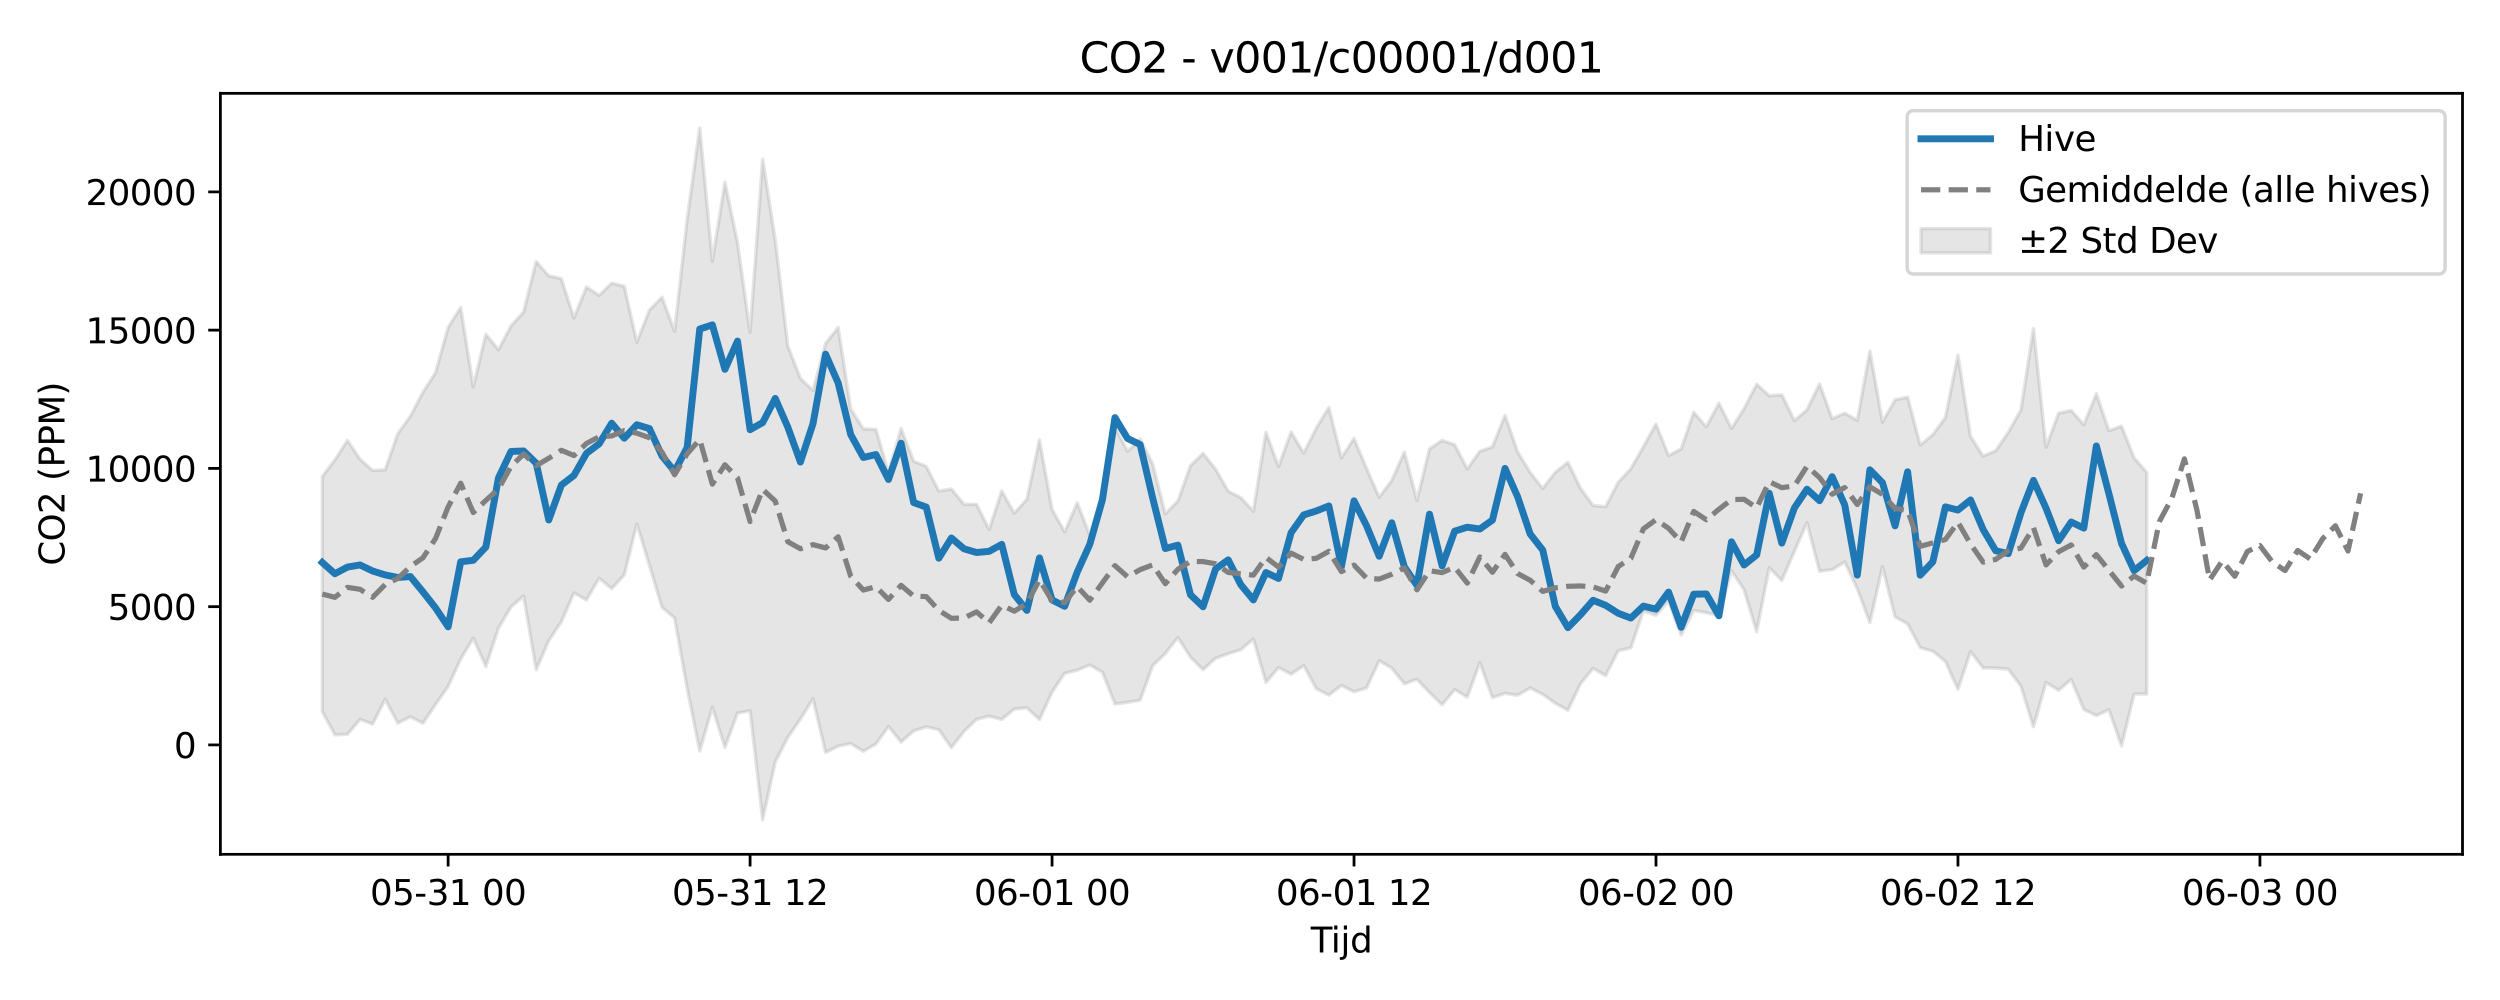 <?xml version="1.0" encoding="utf-8" standalone="no"?>
<!DOCTYPE svg PUBLIC "-//W3C//DTD SVG 1.1//EN"
  "http://www.w3.org/Graphics/SVG/1.1/DTD/svg11.dtd">
<svg xmlns:xlink="http://www.w3.org/1999/xlink" width="720pt" height="288pt" viewBox="0 0 720 288" xmlns="http://www.w3.org/2000/svg" version="1.1">
 <defs>
  <style type="text/css">*{stroke-linejoin: round; stroke-linecap: butt}</style>
 </defs>
 <g id="figure_1">
  <g id="patch_1">
   <path d="M 0 288 
L 720 288 
L 720 0 
L 0 0 
z
" style="fill: #ffffff"/>
  </g>
  <g id="axes_1">
   <g id="patch_2">
    <path d="M 63.47 246.04 
L 709.2 246.04 
L 709.2 26.88 
L 63.47 26.88 
z
" style="fill: #ffffff"/>
   </g>
   <g id="FillBetweenPolyCollection_1">
    <defs>
     <path id="ma5ec8fad0d" d="M 92.821 -150.767 
L 92.821 -83.05 
L 96.445 -76.383 
L 100.069 -76.519 
L 103.692 -80.82 
L 107.316 -79.477 
L 110.939 -86.599 
L 114.563 -79.742 
L 118.187 -81.551 
L 121.81 -79.695 
L 125.434 -85.127 
L 129.058 -90.304 
L 132.681 -98.219 
L 136.305 -104.205 
L 139.928 -96.044 
L 143.552 -107.08 
L 147.176 -113.195 
L 150.799 -116.335 
L 154.423 -95.151 
L 158.047 -103.497 
L 161.67 -108.905 
L 165.294 -117.235 
L 168.917 -115.233 
L 172.541 -121.488 
L 176.165 -118.427 
L 179.788 -122.42 
L 183.412 -137.067 
L 187.036 -125.183 
L 190.659 -113.085 
L 194.283 -110.001 
L 197.906 -89.713 
L 201.53 -71.7 
L 205.154 -84.316 
L 208.777 -72.768 
L 212.401 -82.601 
L 216.025 -83.304 
L 219.648 -51.922 
L 223.272 -68.562 
L 226.895 -75.65 
L 230.519 -80.87 
L 234.143 -86.763 
L 237.766 -71.301 
L 241.39 -73.111 
L 245.014 -73.869 
L 248.637 -71.629 
L 252.261 -73.724 
L 255.884 -78.782 
L 259.508 -74.279 
L 263.132 -77.502 
L 266.755 -78.667 
L 270.379 -77.838 
L 274.003 -72.668 
L 277.626 -77.336 
L 281.25 -80.811 
L 284.873 -81.745 
L 288.497 -80.799 
L 292.121 -83.781 
L 295.744 -84.152 
L 299.368 -80.753 
L 302.992 -88.667 
L 306.615 -94.09 
L 310.239 -94.985 
L 313.862 -96.492 
L 317.486 -94.39 
L 321.11 -85.267 
L 324.733 -85.727 
L 328.357 -86.34 
L 331.981 -96.282 
L 335.604 -99.778 
L 339.228 -104.398 
L 342.851 -98.752 
L 346.475 -95.131 
L 350.099 -98.405 
L 353.722 -99.74 
L 357.346 -100.87 
L 360.97 -103.971 
L 364.593 -91.457 
L 368.217 -95.737 
L 371.84 -93.824 
L 375.464 -96.32 
L 379.088 -89.676 
L 382.711 -87.791 
L 386.335 -90.602 
L 389.959 -88.768 
L 393.582 -89.904 
L 397.206 -97.682 
L 400.83 -95.595 
L 404.453 -91.046 
L 408.077 -92.357 
L 411.7 -88.549 
L 415.324 -85.011 
L 418.948 -89.403 
L 422.571 -87.203 
L 426.195 -97.173 
L 429.819 -87.071 
L 433.442 -88.318 
L 437.066 -87.76 
L 440.689 -89.848 
L 444.313 -88.032 
L 447.937 -85.446 
L 451.56 -83.454 
L 455.184 -91.096 
L 458.808 -95.494 
L 462.431 -93.433 
L 466.055 -100.579 
L 469.678 -101.437 
L 473.302 -112.008 
L 476.926 -110.781 
L 480.549 -114.923 
L 484.173 -105.139 
L 487.797 -112.174 
L 491.42 -111.524 
L 495.044 -110.764 
L 498.667 -123.637 
L 502.291 -118.122 
L 505.915 -106.09 
L 509.538 -124.502 
L 513.162 -120.823 
L 516.786 -129.225 
L 520.409 -137.452 
L 524.033 -123.492 
L 527.656 -123.935 
L 531.28 -126.158 
L 534.904 -118.444 
L 538.527 -108.688 
L 542.151 -124.797 
L 545.775 -110.328 
L 549.398 -108.349 
L 553.022 -101.485 
L 556.645 -100.472 
L 560.269 -97.515 
L 563.893 -89.475 
L 567.516 -100.364 
L 571.14 -95.615 
L 574.764 -95.595 
L 578.387 -95.281 
L 582.011 -90.403 
L 585.634 -78.691 
L 589.258 -91.437 
L 592.882 -89.209 
L 596.505 -92.32 
L 600.129 -83.673 
L 603.753 -81.907 
L 607.376 -83.607 
L 611 -73.16 
L 614.623 -88.109 
L 618.247 -88.1 
L 618.247 -151.972 
L 618.247 -151.972 
L 614.623 -156.134 
L 611 -165.274 
L 607.376 -163.951 
L 603.753 -174.622 
L 600.129 -165.669 
L 596.505 -169.79 
L 592.882 -169.001 
L 589.258 -159.186 
L 585.634 -193.39 
L 582.011 -169.905 
L 578.387 -163.493 
L 574.764 -158.191 
L 571.14 -156.621 
L 567.516 -162.294 
L 563.893 -185.702 
L 560.269 -167.743 
L 556.645 -162.799 
L 553.022 -159.836 
L 549.398 -173.622 
L 545.775 -172.861 
L 542.151 -166.434 
L 538.527 -186.893 
L 534.904 -166.946 
L 531.28 -169.007 
L 527.656 -167.403 
L 524.033 -177.43 
L 520.409 -169.951 
L 516.786 -166.878 
L 513.162 -174.287 
L 509.538 -174.024 
L 505.915 -177.377 
L 502.291 -170.271 
L 498.667 -164.593 
L 495.044 -171.883 
L 491.42 -165.088 
L 487.797 -169.245 
L 484.173 -158.708 
L 480.549 -156.768 
L 476.926 -165.869 
L 473.302 -159.376 
L 469.678 -152.97 
L 466.055 -149.113 
L 462.431 -142.097 
L 458.808 -142.432 
L 455.184 -147.389 
L 451.56 -154.854 
L 447.937 -151.985 
L 444.313 -147.326 
L 440.689 -151.925 
L 437.066 -157.899 
L 433.442 -168.36 
L 429.819 -159.303 
L 426.195 -158.035 
L 422.571 -152.917 
L 418.948 -159.908 
L 415.324 -161.177 
L 411.7 -158.709 
L 408.077 -143.911 
L 404.453 -157.805 
L 400.83 -149.636 
L 397.206 -144.768 
L 393.582 -153.038 
L 389.959 -161.717 
L 386.335 -156.164 
L 382.711 -170.634 
L 379.088 -164.734 
L 375.464 -157.496 
L 371.84 -163.586 
L 368.217 -153.614 
L 364.593 -163.489 
L 360.97 -140.756 
L 357.346 -144.681 
L 353.722 -146.538 
L 350.099 -152.852 
L 346.475 -157.408 
L 342.851 -153.861 
L 339.228 -143.687 
L 335.604 -140.007 
L 331.981 -154.355 
L 328.357 -161.549 
L 324.733 -158.014 
L 321.11 -164.933 
L 317.486 -145.781 
L 313.862 -133.8 
L 310.239 -143.188 
L 306.615 -134.823 
L 302.992 -141.303 
L 299.368 -161.325 
L 295.744 -144.22 
L 292.121 -140.188 
L 288.497 -146.579 
L 284.873 -135.495 
L 281.25 -142.749 
L 277.626 -142.751 
L 274.003 -147.178 
L 270.379 -146.598 
L 266.755 -153.692 
L 263.132 -155.138 
L 259.508 -164.575 
L 255.884 -151.958 
L 252.261 -164.339 
L 248.637 -164.493 
L 245.014 -170.208 
L 241.39 -193.689 
L 237.766 -189.083 
L 234.143 -175.531 
L 230.519 -179.03 
L 226.895 -188.304 
L 223.272 -218.811 
L 219.648 -242.199 
L 216.025 -192.287 
L 212.401 -218.107 
L 208.777 -235.524 
L 205.154 -212.795 
L 201.53 -251.158 
L 197.906 -224.921 
L 194.283 -192.546 
L 190.659 -202.408 
L 187.036 -198.702 
L 183.412 -189.408 
L 179.788 -205.574 
L 176.165 -206.46 
L 172.541 -202.915 
L 168.917 -205.356 
L 165.294 -196.381 
L 161.67 -207.728 
L 158.047 -208.551 
L 154.423 -212.655 
L 150.799 -198.155 
L 147.176 -194.141 
L 143.552 -187.254 
L 139.928 -191.743 
L 136.305 -176.579 
L 132.681 -199.451 
L 129.058 -193.696 
L 125.434 -180.675 
L 121.81 -175.017 
L 118.187 -168.133 
L 114.563 -163.066 
L 110.939 -152.728 
L 107.316 -152.481 
L 103.692 -155.745 
L 100.069 -161.154 
L 96.445 -155.549 
L 92.821 -150.767 
z
" style="stroke: #808080; stroke-opacity: 0.2"/>
    </defs>
    <g clip-path="url(#p2c8f381e22)">
     <use xlink:href="#ma5ec8fad0d" x="0" y="288" style="fill: #808080; fill-opacity: 0.2; stroke: #808080; stroke-opacity: 0.2"/>
    </g>
   </g>
   <g id="matplotlib.axis_1">
    <g id="xtick_1">
     <g id="line2d_1">
      <defs>
       <path id="m84e1c53791" d="M 0 0 
L 0 3.5 
" style="stroke: #000000; stroke-width: 0.8"/>
      </defs>
      <g>
       <use xlink:href="#m84e1c53791" x="129.058" y="246.04" style="stroke: #000000; stroke-width: 0.8"/>
      </g>
     </g>
     <g id="text_1">
      <!-- 05-31 00 -->
      <g transform="translate(106.577 260.638) scale(0.1 -0.1)">
       <defs>
        <path id="DejaVuSans-30" d="M 2034 4250 
Q 1547 4250 1301 3770 
Q 1056 3291 1056 2328 
Q 1056 1369 1301 889 
Q 1547 409 2034 409 
Q 2525 409 2770 889 
Q 3016 1369 3016 2328 
Q 3016 3291 2770 3770 
Q 2525 4250 2034 4250 
z
M 2034 4750 
Q 2819 4750 3233 4129 
Q 3647 3509 3647 2328 
Q 3647 1150 3233 529 
Q 2819 -91 2034 -91 
Q 1250 -91 836 529 
Q 422 1150 422 2328 
Q 422 3509 836 4129 
Q 1250 4750 2034 4750 
z
" transform="scale(0.016)"/>
        <path id="DejaVuSans-35" d="M 691 4666 
L 3169 4666 
L 3169 4134 
L 1269 4134 
L 1269 2991 
Q 1406 3038 1543 3061 
Q 1681 3084 1819 3084 
Q 2600 3084 3056 2656 
Q 3513 2228 3513 1497 
Q 3513 744 3044 326 
Q 2575 -91 1722 -91 
Q 1428 -91 1123 -41 
Q 819 9 494 109 
L 494 744 
Q 775 591 1075 516 
Q 1375 441 1709 441 
Q 2250 441 2565 725 
Q 2881 1009 2881 1497 
Q 2881 1984 2565 2268 
Q 2250 2553 1709 2553 
Q 1456 2553 1204 2497 
Q 953 2441 691 2322 
L 691 4666 
z
" transform="scale(0.016)"/>
        <path id="DejaVuSans-2d" d="M 313 2009 
L 1997 2009 
L 1997 1497 
L 313 1497 
L 313 2009 
z
" transform="scale(0.016)"/>
        <path id="DejaVuSans-33" d="M 2597 2516 
Q 3050 2419 3304 2112 
Q 3559 1806 3559 1356 
Q 3559 666 3084 287 
Q 2609 -91 1734 -91 
Q 1441 -91 1130 -33 
Q 819 25 488 141 
L 488 750 
Q 750 597 1062 519 
Q 1375 441 1716 441 
Q 2309 441 2620 675 
Q 2931 909 2931 1356 
Q 2931 1769 2642 2001 
Q 2353 2234 1838 2234 
L 1294 2234 
L 1294 2753 
L 1863 2753 
Q 2328 2753 2575 2939 
Q 2822 3125 2822 3475 
Q 2822 3834 2567 4026 
Q 2313 4219 1838 4219 
Q 1578 4219 1281 4162 
Q 984 4106 628 3988 
L 628 4550 
Q 988 4650 1302 4700 
Q 1616 4750 1894 4750 
Q 2613 4750 3031 4423 
Q 3450 4097 3450 3541 
Q 3450 3153 3228 2886 
Q 3006 2619 2597 2516 
z
" transform="scale(0.016)"/>
        <path id="DejaVuSans-31" d="M 794 531 
L 1825 531 
L 1825 4091 
L 703 3866 
L 703 4441 
L 1819 4666 
L 2450 4666 
L 2450 531 
L 3481 531 
L 3481 0 
L 794 0 
L 794 531 
z
" transform="scale(0.016)"/>
        <path id="DejaVuSans-20" transform="scale(0.016)"/>
       </defs>
       <use xlink:href="#DejaVuSans-30"/>
       <use xlink:href="#DejaVuSans-35" transform="translate(63.623 0)"/>
       <use xlink:href="#DejaVuSans-2d" transform="translate(127.246 0)"/>
       <use xlink:href="#DejaVuSans-33" transform="translate(163.33 0)"/>
       <use xlink:href="#DejaVuSans-31" transform="translate(226.953 0)"/>
       <use xlink:href="#DejaVuSans-20" transform="translate(290.576 0)"/>
       <use xlink:href="#DejaVuSans-30" transform="translate(322.363 0)"/>
       <use xlink:href="#DejaVuSans-30" transform="translate(385.986 0)"/>
      </g>
     </g>
    </g>
    <g id="xtick_2">
     <g id="line2d_2">
      <g>
       <use xlink:href="#m84e1c53791" x="216.025" y="246.04" style="stroke: #000000; stroke-width: 0.8"/>
      </g>
     </g>
     <g id="text_2">
      <!-- 05-31 12 -->
      <g transform="translate(193.544 260.638) scale(0.1 -0.1)">
       <defs>
        <path id="DejaVuSans-32" d="M 1228 531 
L 3431 531 
L 3431 0 
L 469 0 
L 469 531 
Q 828 903 1448 1529 
Q 2069 2156 2228 2338 
Q 2531 2678 2651 2914 
Q 2772 3150 2772 3378 
Q 2772 3750 2511 3984 
Q 2250 4219 1831 4219 
Q 1534 4219 1204 4116 
Q 875 4013 500 3803 
L 500 4441 
Q 881 4594 1212 4672 
Q 1544 4750 1819 4750 
Q 2544 4750 2975 4387 
Q 3406 4025 3406 3419 
Q 3406 3131 3298 2873 
Q 3191 2616 2906 2266 
Q 2828 2175 2409 1742 
Q 1991 1309 1228 531 
z
" transform="scale(0.016)"/>
       </defs>
       <use xlink:href="#DejaVuSans-30"/>
       <use xlink:href="#DejaVuSans-35" transform="translate(63.623 0)"/>
       <use xlink:href="#DejaVuSans-2d" transform="translate(127.246 0)"/>
       <use xlink:href="#DejaVuSans-33" transform="translate(163.33 0)"/>
       <use xlink:href="#DejaVuSans-31" transform="translate(226.953 0)"/>
       <use xlink:href="#DejaVuSans-20" transform="translate(290.576 0)"/>
       <use xlink:href="#DejaVuSans-31" transform="translate(322.363 0)"/>
       <use xlink:href="#DejaVuSans-32" transform="translate(385.986 0)"/>
      </g>
     </g>
    </g>
    <g id="xtick_3">
     <g id="line2d_3">
      <g>
       <use xlink:href="#m84e1c53791" x="302.992" y="246.04" style="stroke: #000000; stroke-width: 0.8"/>
      </g>
     </g>
     <g id="text_3">
      <!-- 06-01 00 -->
      <g transform="translate(280.511 260.638) scale(0.1 -0.1)">
       <defs>
        <path id="DejaVuSans-36" d="M 2113 2584 
Q 1688 2584 1439 2293 
Q 1191 2003 1191 1497 
Q 1191 994 1439 701 
Q 1688 409 2113 409 
Q 2538 409 2786 701 
Q 3034 994 3034 1497 
Q 3034 2003 2786 2293 
Q 2538 2584 2113 2584 
z
M 3366 4563 
L 3366 3988 
Q 3128 4100 2886 4159 
Q 2644 4219 2406 4219 
Q 1781 4219 1451 3797 
Q 1122 3375 1075 2522 
Q 1259 2794 1537 2939 
Q 1816 3084 2150 3084 
Q 2853 3084 3261 2657 
Q 3669 2231 3669 1497 
Q 3669 778 3244 343 
Q 2819 -91 2113 -91 
Q 1303 -91 875 529 
Q 447 1150 447 2328 
Q 447 3434 972 4092 
Q 1497 4750 2381 4750 
Q 2619 4750 2861 4703 
Q 3103 4656 3366 4563 
z
" transform="scale(0.016)"/>
       </defs>
       <use xlink:href="#DejaVuSans-30"/>
       <use xlink:href="#DejaVuSans-36" transform="translate(63.623 0)"/>
       <use xlink:href="#DejaVuSans-2d" transform="translate(127.246 0)"/>
       <use xlink:href="#DejaVuSans-30" transform="translate(163.33 0)"/>
       <use xlink:href="#DejaVuSans-31" transform="translate(226.953 0)"/>
       <use xlink:href="#DejaVuSans-20" transform="translate(290.576 0)"/>
       <use xlink:href="#DejaVuSans-30" transform="translate(322.363 0)"/>
       <use xlink:href="#DejaVuSans-30" transform="translate(385.986 0)"/>
      </g>
     </g>
    </g>
    <g id="xtick_4">
     <g id="line2d_4">
      <g>
       <use xlink:href="#m84e1c53791" x="389.959" y="246.04" style="stroke: #000000; stroke-width: 0.8"/>
      </g>
     </g>
     <g id="text_4">
      <!-- 06-01 12 -->
      <g transform="translate(367.478 260.638) scale(0.1 -0.1)">
       <use xlink:href="#DejaVuSans-30"/>
       <use xlink:href="#DejaVuSans-36" transform="translate(63.623 0)"/>
       <use xlink:href="#DejaVuSans-2d" transform="translate(127.246 0)"/>
       <use xlink:href="#DejaVuSans-30" transform="translate(163.33 0)"/>
       <use xlink:href="#DejaVuSans-31" transform="translate(226.953 0)"/>
       <use xlink:href="#DejaVuSans-20" transform="translate(290.576 0)"/>
       <use xlink:href="#DejaVuSans-31" transform="translate(322.363 0)"/>
       <use xlink:href="#DejaVuSans-32" transform="translate(385.986 0)"/>
      </g>
     </g>
    </g>
    <g id="xtick_5">
     <g id="line2d_5">
      <g>
       <use xlink:href="#m84e1c53791" x="476.926" y="246.04" style="stroke: #000000; stroke-width: 0.8"/>
      </g>
     </g>
     <g id="text_5">
      <!-- 06-02 00 -->
      <g transform="translate(454.445 260.638) scale(0.1 -0.1)">
       <use xlink:href="#DejaVuSans-30"/>
       <use xlink:href="#DejaVuSans-36" transform="translate(63.623 0)"/>
       <use xlink:href="#DejaVuSans-2d" transform="translate(127.246 0)"/>
       <use xlink:href="#DejaVuSans-30" transform="translate(163.33 0)"/>
       <use xlink:href="#DejaVuSans-32" transform="translate(226.953 0)"/>
       <use xlink:href="#DejaVuSans-20" transform="translate(290.576 0)"/>
       <use xlink:href="#DejaVuSans-30" transform="translate(322.363 0)"/>
       <use xlink:href="#DejaVuSans-30" transform="translate(385.986 0)"/>
      </g>
     </g>
    </g>
    <g id="xtick_6">
     <g id="line2d_6">
      <g>
       <use xlink:href="#m84e1c53791" x="563.893" y="246.04" style="stroke: #000000; stroke-width: 0.8"/>
      </g>
     </g>
     <g id="text_6">
      <!-- 06-02 12 -->
      <g transform="translate(541.412 260.638) scale(0.1 -0.1)">
       <use xlink:href="#DejaVuSans-30"/>
       <use xlink:href="#DejaVuSans-36" transform="translate(63.623 0)"/>
       <use xlink:href="#DejaVuSans-2d" transform="translate(127.246 0)"/>
       <use xlink:href="#DejaVuSans-30" transform="translate(163.33 0)"/>
       <use xlink:href="#DejaVuSans-32" transform="translate(226.953 0)"/>
       <use xlink:href="#DejaVuSans-20" transform="translate(290.576 0)"/>
       <use xlink:href="#DejaVuSans-31" transform="translate(322.363 0)"/>
       <use xlink:href="#DejaVuSans-32" transform="translate(385.986 0)"/>
      </g>
     </g>
    </g>
    <g id="xtick_7">
     <g id="line2d_7">
      <g>
       <use xlink:href="#m84e1c53791" x="650.86" y="246.04" style="stroke: #000000; stroke-width: 0.8"/>
      </g>
     </g>
     <g id="text_7">
      <!-- 06-03 00 -->
      <g transform="translate(628.379 260.638) scale(0.1 -0.1)">
       <use xlink:href="#DejaVuSans-30"/>
       <use xlink:href="#DejaVuSans-36" transform="translate(63.623 0)"/>
       <use xlink:href="#DejaVuSans-2d" transform="translate(127.246 0)"/>
       <use xlink:href="#DejaVuSans-30" transform="translate(163.33 0)"/>
       <use xlink:href="#DejaVuSans-33" transform="translate(226.953 0)"/>
       <use xlink:href="#DejaVuSans-20" transform="translate(290.576 0)"/>
       <use xlink:href="#DejaVuSans-30" transform="translate(322.363 0)"/>
       <use xlink:href="#DejaVuSans-30" transform="translate(385.986 0)"/>
      </g>
     </g>
    </g>
    <g id="text_8">
     <!-- Tijd -->
     <g transform="translate(377.485 274.317) scale(0.1 -0.1)">
      <defs>
       <path id="DejaVuSans-54" d="M -19 4666 
L 3928 4666 
L 3928 4134 
L 2272 4134 
L 2272 0 
L 1638 0 
L 1638 4134 
L -19 4134 
L -19 4666 
z
" transform="scale(0.016)"/>
       <path id="DejaVuSans-69" d="M 603 3500 
L 1178 3500 
L 1178 0 
L 603 0 
L 603 3500 
z
M 603 4863 
L 1178 4863 
L 1178 4134 
L 603 4134 
L 603 4863 
z
" transform="scale(0.016)"/>
       <path id="DejaVuSans-6a" d="M 603 3500 
L 1178 3500 
L 1178 -63 
Q 1178 -731 923 -1031 
Q 669 -1331 103 -1331 
L -116 -1331 
L -116 -844 
L 38 -844 
Q 366 -844 484 -692 
Q 603 -541 603 -63 
L 603 3500 
z
M 603 4863 
L 1178 4863 
L 1178 4134 
L 603 4134 
L 603 4863 
z
" transform="scale(0.016)"/>
       <path id="DejaVuSans-64" d="M 2906 2969 
L 2906 4863 
L 3481 4863 
L 3481 0 
L 2906 0 
L 2906 525 
Q 2725 213 2448 61 
Q 2172 -91 1784 -91 
Q 1150 -91 751 415 
Q 353 922 353 1747 
Q 353 2572 751 3078 
Q 1150 3584 1784 3584 
Q 2172 3584 2448 3432 
Q 2725 3281 2906 2969 
z
M 947 1747 
Q 947 1113 1208 752 
Q 1469 391 1925 391 
Q 2381 391 2643 752 
Q 2906 1113 2906 1747 
Q 2906 2381 2643 2742 
Q 2381 3103 1925 3103 
Q 1469 3103 1208 2742 
Q 947 2381 947 1747 
z
" transform="scale(0.016)"/>
      </defs>
      <use xlink:href="#DejaVuSans-54"/>
      <use xlink:href="#DejaVuSans-69" transform="translate(57.959 0)"/>
      <use xlink:href="#DejaVuSans-6a" transform="translate(85.742 0)"/>
      <use xlink:href="#DejaVuSans-64" transform="translate(113.525 0)"/>
     </g>
    </g>
   </g>
   <g id="matplotlib.axis_2">
    <g id="ytick_1">
     <g id="line2d_8">
      <defs>
       <path id="m74852ac635" d="M 0 0 
L -3.5 0 
" style="stroke: #000000; stroke-width: 0.8"/>
      </defs>
      <g>
       <use xlink:href="#m74852ac635" x="63.47" y="214.532" style="stroke: #000000; stroke-width: 0.8"/>
      </g>
     </g>
     <g id="text_9">
      <!-- 0 -->
      <g transform="translate(50.108 218.331) scale(0.1 -0.1)">
       <use xlink:href="#DejaVuSans-30"/>
      </g>
     </g>
    </g>
    <g id="ytick_2">
     <g id="line2d_9">
      <g>
       <use xlink:href="#m74852ac635" x="63.47" y="174.716" style="stroke: #000000; stroke-width: 0.8"/>
      </g>
     </g>
     <g id="text_10">
      <!-- 5000 -->
      <g transform="translate(31.02 178.515) scale(0.1 -0.1)">
       <use xlink:href="#DejaVuSans-35"/>
       <use xlink:href="#DejaVuSans-30" transform="translate(63.623 0)"/>
       <use xlink:href="#DejaVuSans-30" transform="translate(127.246 0)"/>
       <use xlink:href="#DejaVuSans-30" transform="translate(190.869 0)"/>
      </g>
     </g>
    </g>
    <g id="ytick_3">
     <g id="line2d_10">
      <g>
       <use xlink:href="#m74852ac635" x="63.47" y="134.9" style="stroke: #000000; stroke-width: 0.8"/>
      </g>
     </g>
     <g id="text_11">
      <!-- 10000 -->
      <g transform="translate(24.657 138.699) scale(0.1 -0.1)">
       <use xlink:href="#DejaVuSans-31"/>
       <use xlink:href="#DejaVuSans-30" transform="translate(63.623 0)"/>
       <use xlink:href="#DejaVuSans-30" transform="translate(127.246 0)"/>
       <use xlink:href="#DejaVuSans-30" transform="translate(190.869 0)"/>
       <use xlink:href="#DejaVuSans-30" transform="translate(254.492 0)"/>
      </g>
     </g>
    </g>
    <g id="ytick_4">
     <g id="line2d_11">
      <g>
       <use xlink:href="#m74852ac635" x="63.47" y="95.084" style="stroke: #000000; stroke-width: 0.8"/>
      </g>
     </g>
     <g id="text_12">
      <!-- 15000 -->
      <g transform="translate(24.657 98.883) scale(0.1 -0.1)">
       <use xlink:href="#DejaVuSans-31"/>
       <use xlink:href="#DejaVuSans-35" transform="translate(63.623 0)"/>
       <use xlink:href="#DejaVuSans-30" transform="translate(127.246 0)"/>
       <use xlink:href="#DejaVuSans-30" transform="translate(190.869 0)"/>
       <use xlink:href="#DejaVuSans-30" transform="translate(254.492 0)"/>
      </g>
     </g>
    </g>
    <g id="ytick_5">
     <g id="line2d_12">
      <g>
       <use xlink:href="#m74852ac635" x="63.47" y="55.268" style="stroke: #000000; stroke-width: 0.8"/>
      </g>
     </g>
     <g id="text_13">
      <!-- 20000 -->
      <g transform="translate(24.657 59.067) scale(0.1 -0.1)">
       <use xlink:href="#DejaVuSans-32"/>
       <use xlink:href="#DejaVuSans-30" transform="translate(63.623 0)"/>
       <use xlink:href="#DejaVuSans-30" transform="translate(127.246 0)"/>
       <use xlink:href="#DejaVuSans-30" transform="translate(190.869 0)"/>
       <use xlink:href="#DejaVuSans-30" transform="translate(254.492 0)"/>
      </g>
     </g>
    </g>
    <g id="text_14">
     <!-- CO2 (PPM) -->
     <g transform="translate(18.578 162.903) rotate(-90) scale(0.1 -0.1)">
      <defs>
       <path id="DejaVuSans-43" d="M 4122 4306 
L 4122 3641 
Q 3803 3938 3442 4084 
Q 3081 4231 2675 4231 
Q 1875 4231 1450 3742 
Q 1025 3253 1025 2328 
Q 1025 1406 1450 917 
Q 1875 428 2675 428 
Q 3081 428 3442 575 
Q 3803 722 4122 1019 
L 4122 359 
Q 3791 134 3420 21 
Q 3050 -91 2638 -91 
Q 1578 -91 968 557 
Q 359 1206 359 2328 
Q 359 3453 968 4101 
Q 1578 4750 2638 4750 
Q 3056 4750 3426 4639 
Q 3797 4528 4122 4306 
z
" transform="scale(0.016)"/>
       <path id="DejaVuSans-4f" d="M 2522 4238 
Q 1834 4238 1429 3725 
Q 1025 3213 1025 2328 
Q 1025 1447 1429 934 
Q 1834 422 2522 422 
Q 3209 422 3611 934 
Q 4013 1447 4013 2328 
Q 4013 3213 3611 3725 
Q 3209 4238 2522 4238 
z
M 2522 4750 
Q 3503 4750 4090 4092 
Q 4678 3434 4678 2328 
Q 4678 1225 4090 567 
Q 3503 -91 2522 -91 
Q 1538 -91 948 565 
Q 359 1222 359 2328 
Q 359 3434 948 4092 
Q 1538 4750 2522 4750 
z
" transform="scale(0.016)"/>
       <path id="DejaVuSans-28" d="M 1984 4856 
Q 1566 4138 1362 3434 
Q 1159 2731 1159 2009 
Q 1159 1288 1364 580 
Q 1569 -128 1984 -844 
L 1484 -844 
Q 1016 -109 783 600 
Q 550 1309 550 2009 
Q 550 2706 781 3412 
Q 1013 4119 1484 4856 
L 1984 4856 
z
" transform="scale(0.016)"/>
       <path id="DejaVuSans-50" d="M 1259 4147 
L 1259 2394 
L 2053 2394 
Q 2494 2394 2734 2622 
Q 2975 2850 2975 3272 
Q 2975 3691 2734 3919 
Q 2494 4147 2053 4147 
L 1259 4147 
z
M 628 4666 
L 2053 4666 
Q 2838 4666 3239 4311 
Q 3641 3956 3641 3272 
Q 3641 2581 3239 2228 
Q 2838 1875 2053 1875 
L 1259 1875 
L 1259 0 
L 628 0 
L 628 4666 
z
" transform="scale(0.016)"/>
       <path id="DejaVuSans-4d" d="M 628 4666 
L 1569 4666 
L 2759 1491 
L 3956 4666 
L 4897 4666 
L 4897 0 
L 4281 0 
L 4281 4097 
L 3078 897 
L 2444 897 
L 1241 4097 
L 1241 0 
L 628 0 
L 628 4666 
z
" transform="scale(0.016)"/>
       <path id="DejaVuSans-29" d="M 513 4856 
L 1013 4856 
Q 1481 4119 1714 3412 
Q 1947 2706 1947 2009 
Q 1947 1309 1714 600 
Q 1481 -109 1013 -844 
L 513 -844 
Q 928 -128 1133 580 
Q 1338 1288 1338 2009 
Q 1338 2731 1133 3434 
Q 928 4138 513 4856 
z
" transform="scale(0.016)"/>
      </defs>
      <use xlink:href="#DejaVuSans-43"/>
      <use xlink:href="#DejaVuSans-4f" transform="translate(69.824 0)"/>
      <use xlink:href="#DejaVuSans-32" transform="translate(148.535 0)"/>
      <use xlink:href="#DejaVuSans-20" transform="translate(212.158 0)"/>
      <use xlink:href="#DejaVuSans-28" transform="translate(243.945 0)"/>
      <use xlink:href="#DejaVuSans-50" transform="translate(282.959 0)"/>
      <use xlink:href="#DejaVuSans-50" transform="translate(343.262 0)"/>
      <use xlink:href="#DejaVuSans-4d" transform="translate(403.564 0)"/>
      <use xlink:href="#DejaVuSans-29" transform="translate(489.844 0)"/>
     </g>
    </g>
   </g>
   <g id="line2d_13">
    <path d="M 92.821 161.999 
L 96.445 165.24 
L 100.069 163.315 
L 103.692 162.707 
L 107.316 164.456 
L 110.939 165.574 
L 114.563 166.32 
L 118.187 166.044 
L 121.81 170.453 
L 125.434 175.074 
L 129.058 180.524 
L 132.681 161.802 
L 136.305 161.356 
L 139.928 157.536 
L 143.552 137.652 
L 147.176 130.026 
L 150.799 129.883 
L 154.423 133.4 
L 158.047 149.748 
L 161.67 139.704 
L 165.294 136.928 
L 168.917 130.552 
L 172.541 127.839 
L 176.165 121.888 
L 179.788 126.196 
L 183.412 122.329 
L 187.036 123.441 
L 190.659 131.311 
L 194.283 135.773 
L 197.906 128.872 
L 201.53 94.757 
L 205.154 93.563 
L 208.777 106.362 
L 212.401 98.24 
L 216.025 123.746 
L 219.648 121.705 
L 223.272 114.748 
L 226.895 123.027 
L 230.519 133.066 
L 234.143 122.029 
L 237.766 102.004 
L 241.39 110.307 
L 245.014 125.174 
L 248.637 131.749 
L 252.261 130.908 
L 255.884 138.093 
L 259.508 127.641 
L 263.132 144.742 
L 266.755 146.038 
L 270.379 160.756 
L 274.003 154.954 
L 277.626 158.054 
L 281.25 159.124 
L 284.873 158.784 
L 288.497 156.777 
L 292.121 171.252 
L 295.744 175.799 
L 299.368 160.682 
L 302.992 172.786 
L 306.615 174.604 
L 310.239 164.775 
L 313.862 156.764 
L 317.486 143.967 
L 321.11 120.287 
L 324.733 126.284 
L 328.357 128.025 
L 331.981 143.484 
L 335.604 157.977 
L 339.228 156.998 
L 342.851 171.296 
L 346.475 174.75 
L 350.099 163.842 
L 353.722 161.245 
L 357.346 168.385 
L 360.97 172.773 
L 364.593 164.885 
L 368.217 166.588 
L 371.84 153.414 
L 375.464 148.29 
L 379.088 147.159 
L 382.711 145.711 
L 386.335 163.124 
L 389.959 144.241 
L 393.582 151.45 
L 397.206 160.204 
L 400.83 150.561 
L 404.453 163.241 
L 408.077 168.576 
L 411.7 148.087 
L 415.324 162.978 
L 418.948 152.978 
L 422.571 151.835 
L 426.195 152.347 
L 429.819 149.787 
L 433.442 134.904 
L 437.066 143.049 
L 440.689 153.783 
L 444.313 158.431 
L 447.937 174.641 
L 451.56 180.765 
L 455.184 177.052 
L 458.808 172.882 
L 462.431 174.328 
L 466.055 176.632 
L 469.678 178.002 
L 473.302 174.564 
L 476.926 175.435 
L 480.549 170.516 
L 484.173 180.643 
L 487.797 171.135 
L 491.42 171.066 
L 495.044 177.344 
L 498.667 156.042 
L 502.291 162.711 
L 505.915 159.821 
L 509.538 142.075 
L 513.162 156.416 
L 516.786 146.287 
L 520.409 140.893 
L 524.033 144.197 
L 527.656 137.297 
L 531.28 145.419 
L 534.904 165.63 
L 538.527 135.31 
L 542.151 139.017 
L 545.775 151.435 
L 549.398 135.879 
L 553.022 165.646 
L 556.645 161.795 
L 560.269 145.985 
L 563.893 146.89 
L 567.516 143.982 
L 571.14 152.493 
L 574.764 158.609 
L 578.387 159.442 
L 582.011 147.731 
L 585.634 138.36 
L 589.258 146.361 
L 592.882 155.728 
L 596.505 150.352 
L 600.129 152.092 
L 603.753 128.442 
L 607.376 142.234 
L 611 156.496 
L 614.623 164.342 
L 618.247 161.433 
L 618.247 161.433 
" clip-path="url(#p2c8f381e22)" style="fill: none; stroke: #1f77b4; stroke-width: 2; stroke-linecap: square"/>
   </g>
   <g id="line2d_14">
    <path d="M 92.821 171.091 
L 96.445 172.034 
L 100.069 169.163 
L 103.692 169.717 
L 107.316 172.021 
L 110.939 168.336 
L 114.563 166.596 
L 118.187 163.158 
L 121.81 160.644 
L 125.434 155.099 
L 129.058 146 
L 132.681 139.165 
L 136.305 147.608 
L 139.928 144.107 
L 143.552 140.833 
L 147.176 134.332 
L 150.799 130.755 
L 154.423 134.097 
L 158.047 131.976 
L 161.67 129.683 
L 165.294 131.192 
L 168.917 127.706 
L 172.541 125.799 
L 176.165 125.557 
L 179.788 124.003 
L 183.412 124.762 
L 187.036 126.058 
L 190.659 130.253 
L 194.283 136.726 
L 197.906 130.683 
L 201.53 126.571 
L 205.154 139.445 
L 208.777 133.854 
L 212.401 137.646 
L 216.025 150.205 
L 219.648 140.94 
L 223.272 144.313 
L 226.895 156.023 
L 230.519 158.05 
L 234.143 156.853 
L 237.766 157.808 
L 241.39 154.6 
L 245.014 165.962 
L 248.637 169.939 
L 252.261 168.968 
L 255.884 172.63 
L 259.508 168.573 
L 263.132 171.68 
L 266.755 171.82 
L 270.379 175.782 
L 274.003 178.077 
L 277.626 177.956 
L 281.25 176.22 
L 284.873 179.38 
L 288.497 174.311 
L 292.121 176.016 
L 295.744 173.814 
L 299.368 166.961 
L 302.992 173.015 
L 306.615 173.543 
L 310.239 168.914 
L 313.862 172.854 
L 321.11 162.9 
L 324.733 166.13 
L 328.357 164.055 
L 331.981 162.682 
L 335.604 168.107 
L 339.228 163.957 
L 342.851 161.693 
L 346.475 161.731 
L 350.099 162.371 
L 353.722 164.861 
L 360.97 165.636 
L 364.593 160.527 
L 368.217 163.325 
L 371.84 159.295 
L 375.464 161.092 
L 379.088 160.795 
L 382.711 158.787 
L 386.335 164.617 
L 389.959 162.757 
L 393.582 166.529 
L 397.206 166.775 
L 400.83 165.385 
L 404.453 163.575 
L 408.077 169.866 
L 411.7 164.371 
L 415.324 164.906 
L 418.948 163.344 
L 422.571 167.94 
L 426.195 160.396 
L 429.819 164.813 
L 433.442 159.661 
L 437.066 165.17 
L 440.689 167.113 
L 444.313 170.321 
L 447.937 169.285 
L 451.56 168.846 
L 455.184 168.758 
L 458.808 169.037 
L 462.431 170.235 
L 466.055 163.154 
L 469.678 160.796 
L 473.302 152.308 
L 476.926 149.675 
L 480.549 152.155 
L 484.173 156.077 
L 487.797 147.291 
L 491.42 149.694 
L 495.044 146.676 
L 498.667 143.885 
L 502.291 143.804 
L 505.915 146.267 
L 509.538 138.737 
L 513.162 140.445 
L 516.786 139.948 
L 520.409 134.299 
L 524.033 137.539 
L 527.656 142.331 
L 531.28 140.417 
L 534.904 145.305 
L 538.527 140.21 
L 542.151 142.385 
L 545.775 146.406 
L 549.398 147.014 
L 553.022 157.339 
L 560.269 155.371 
L 563.893 150.412 
L 567.516 156.671 
L 571.14 161.882 
L 574.764 161.107 
L 578.387 158.613 
L 582.011 157.846 
L 585.634 151.96 
L 589.258 162.688 
L 592.882 158.895 
L 596.505 156.945 
L 600.129 163.329 
L 603.753 159.736 
L 611 168.783 
L 614.623 165.878 
L 618.247 167.964 
L 621.871 150.258 
L 625.494 143.476 
L 629.118 132.158 
L 632.742 147.036 
L 636.365 167.045 
L 639.989 161.561 
L 643.612 165.959 
L 647.236 158.827 
L 650.86 157.125 
L 654.483 161.922 
L 658.107 164.313 
L 661.731 158.542 
L 665.354 160.975 
L 668.978 155.076 
L 672.601 151.421 
L 676.225 158.678 
L 679.849 142.075 
L 679.849 142.075 
" clip-path="url(#p2c8f381e22)" style="fill: none; stroke-dasharray: 5.55,2.4; stroke-dashoffset: 0; stroke: #808080; stroke-width: 1.5"/>
   </g>
   <g id="patch_3">
    <path d="M 63.47 246.04 
L 63.47 26.88 
" style="fill: none; stroke: #000000; stroke-width: 0.8; stroke-linejoin: miter; stroke-linecap: square"/>
   </g>
   <g id="patch_4">
    <path d="M 709.2 246.04 
L 709.2 26.88 
" style="fill: none; stroke: #000000; stroke-width: 0.8; stroke-linejoin: miter; stroke-linecap: square"/>
   </g>
   <g id="patch_5">
    <path d="M 63.47 246.04 
L 709.2 246.04 
" style="fill: none; stroke: #000000; stroke-width: 0.8; stroke-linejoin: miter; stroke-linecap: square"/>
   </g>
   <g id="patch_6">
    <path d="M 63.47 26.88 
L 709.2 26.88 
" style="fill: none; stroke: #000000; stroke-width: 0.8; stroke-linejoin: miter; stroke-linecap: square"/>
   </g>
   <g id="text_15">
    <!-- CO2 - v001/c00001/d001 -->
    <g transform="translate(310.932 20.88) scale(0.12 -0.12)">
     <defs>
      <path id="DejaVuSans-76" d="M 191 3500 
L 800 3500 
L 1894 563 
L 2988 3500 
L 3597 3500 
L 2284 0 
L 1503 0 
L 191 3500 
z
" transform="scale(0.016)"/>
      <path id="DejaVuSans-2f" d="M 1625 4666 
L 2156 4666 
L 531 -594 
L 0 -594 
L 1625 4666 
z
" transform="scale(0.016)"/>
      <path id="DejaVuSans-63" d="M 3122 3366 
L 3122 2828 
Q 2878 2963 2633 3030 
Q 2388 3097 2138 3097 
Q 1578 3097 1268 2742 
Q 959 2388 959 1747 
Q 959 1106 1268 751 
Q 1578 397 2138 397 
Q 2388 397 2633 464 
Q 2878 531 3122 666 
L 3122 134 
Q 2881 22 2623 -34 
Q 2366 -91 2075 -91 
Q 1284 -91 818 406 
Q 353 903 353 1747 
Q 353 2603 823 3093 
Q 1294 3584 2113 3584 
Q 2378 3584 2631 3529 
Q 2884 3475 3122 3366 
z
" transform="scale(0.016)"/>
     </defs>
     <use xlink:href="#DejaVuSans-43"/>
     <use xlink:href="#DejaVuSans-4f" transform="translate(69.824 0)"/>
     <use xlink:href="#DejaVuSans-32" transform="translate(148.535 0)"/>
     <use xlink:href="#DejaVuSans-20" transform="translate(212.158 0)"/>
     <use xlink:href="#DejaVuSans-2d" transform="translate(243.945 0)"/>
     <use xlink:href="#DejaVuSans-20" transform="translate(280.029 0)"/>
     <use xlink:href="#DejaVuSans-76" transform="translate(311.816 0)"/>
     <use xlink:href="#DejaVuSans-30" transform="translate(370.996 0)"/>
     <use xlink:href="#DejaVuSans-30" transform="translate(434.619 0)"/>
     <use xlink:href="#DejaVuSans-31" transform="translate(498.242 0)"/>
     <use xlink:href="#DejaVuSans-2f" transform="translate(561.865 0)"/>
     <use xlink:href="#DejaVuSans-63" transform="translate(595.557 0)"/>
     <use xlink:href="#DejaVuSans-30" transform="translate(650.537 0)"/>
     <use xlink:href="#DejaVuSans-30" transform="translate(714.16 0)"/>
     <use xlink:href="#DejaVuSans-30" transform="translate(777.783 0)"/>
     <use xlink:href="#DejaVuSans-30" transform="translate(841.406 0)"/>
     <use xlink:href="#DejaVuSans-31" transform="translate(905.029 0)"/>
     <use xlink:href="#DejaVuSans-2f" transform="translate(968.652 0)"/>
     <use xlink:href="#DejaVuSans-64" transform="translate(1002.344 0)"/>
     <use xlink:href="#DejaVuSans-30" transform="translate(1065.82 0)"/>
     <use xlink:href="#DejaVuSans-30" transform="translate(1129.443 0)"/>
     <use xlink:href="#DejaVuSans-31" transform="translate(1193.066 0)"/>
    </g>
   </g>
   <g id="legend_1">
    <g id="patch_7">
     <path d="M 551.256 78.914 
L 702.2 78.914 
Q 704.2 78.914 704.2 76.914 
L 704.2 33.88 
Q 704.2 31.88 702.2 31.88 
L 551.256 31.88 
Q 549.256 31.88 549.256 33.88 
L 549.256 76.914 
Q 549.256 78.914 551.256 78.914 
z
" style="fill: #ffffff; opacity: 0.8; stroke: #cccccc; stroke-linejoin: miter"/>
    </g>
    <g id="line2d_15">
     <path d="M 553.256 39.978 
L 563.256 39.978 
L 573.256 39.978 
" style="fill: none; stroke: #1f77b4; stroke-width: 2; stroke-linecap: square"/>
    </g>
    <g id="text_16">
     <!-- Hive -->
     <g transform="translate(581.256 43.478) scale(0.1 -0.1)">
      <defs>
       <path id="DejaVuSans-48" d="M 628 4666 
L 1259 4666 
L 1259 2753 
L 3553 2753 
L 3553 4666 
L 4184 4666 
L 4184 0 
L 3553 0 
L 3553 2222 
L 1259 2222 
L 1259 0 
L 628 0 
L 628 4666 
z
" transform="scale(0.016)"/>
       <path id="DejaVuSans-65" d="M 3597 1894 
L 3597 1613 
L 953 1613 
Q 991 1019 1311 708 
Q 1631 397 2203 397 
Q 2534 397 2845 478 
Q 3156 559 3463 722 
L 3463 178 
Q 3153 47 2828 -22 
Q 2503 -91 2169 -91 
Q 1331 -91 842 396 
Q 353 884 353 1716 
Q 353 2575 817 3079 
Q 1281 3584 2069 3584 
Q 2775 3584 3186 3129 
Q 3597 2675 3597 1894 
z
M 3022 2063 
Q 3016 2534 2758 2815 
Q 2500 3097 2075 3097 
Q 1594 3097 1305 2825 
Q 1016 2553 972 2059 
L 3022 2063 
z
" transform="scale(0.016)"/>
      </defs>
      <use xlink:href="#DejaVuSans-48"/>
      <use xlink:href="#DejaVuSans-69" transform="translate(75.195 0)"/>
      <use xlink:href="#DejaVuSans-76" transform="translate(102.979 0)"/>
      <use xlink:href="#DejaVuSans-65" transform="translate(162.158 0)"/>
     </g>
    </g>
    <g id="line2d_16">
     <path d="M 553.256 54.657 
L 563.256 54.657 
L 573.256 54.657 
" style="fill: none; stroke-dasharray: 5.55,2.4; stroke-dashoffset: 0; stroke: #808080; stroke-width: 1.5"/>
    </g>
    <g id="text_17">
     <!-- Gemiddelde (alle hives) -->
     <g transform="translate(581.256 58.157) scale(0.1 -0.1)">
      <defs>
       <path id="DejaVuSans-47" d="M 3809 666 
L 3809 1919 
L 2778 1919 
L 2778 2438 
L 4434 2438 
L 4434 434 
Q 4069 175 3628 42 
Q 3188 -91 2688 -91 
Q 1594 -91 976 548 
Q 359 1188 359 2328 
Q 359 3472 976 4111 
Q 1594 4750 2688 4750 
Q 3144 4750 3555 4637 
Q 3966 4525 4313 4306 
L 4313 3634 
Q 3963 3931 3569 4081 
Q 3175 4231 2741 4231 
Q 1884 4231 1454 3753 
Q 1025 3275 1025 2328 
Q 1025 1384 1454 906 
Q 1884 428 2741 428 
Q 3075 428 3337 486 
Q 3600 544 3809 666 
z
" transform="scale(0.016)"/>
       <path id="DejaVuSans-6d" d="M 3328 2828 
Q 3544 3216 3844 3400 
Q 4144 3584 4550 3584 
Q 5097 3584 5394 3201 
Q 5691 2819 5691 2113 
L 5691 0 
L 5113 0 
L 5113 2094 
Q 5113 2597 4934 2840 
Q 4756 3084 4391 3084 
Q 3944 3084 3684 2787 
Q 3425 2491 3425 1978 
L 3425 0 
L 2847 0 
L 2847 2094 
Q 2847 2600 2669 2842 
Q 2491 3084 2119 3084 
Q 1678 3084 1418 2786 
Q 1159 2488 1159 1978 
L 1159 0 
L 581 0 
L 581 3500 
L 1159 3500 
L 1159 2956 
Q 1356 3278 1631 3431 
Q 1906 3584 2284 3584 
Q 2666 3584 2933 3390 
Q 3200 3197 3328 2828 
z
" transform="scale(0.016)"/>
       <path id="DejaVuSans-6c" d="M 603 4863 
L 1178 4863 
L 1178 0 
L 603 0 
L 603 4863 
z
" transform="scale(0.016)"/>
       <path id="DejaVuSans-61" d="M 2194 1759 
Q 1497 1759 1228 1600 
Q 959 1441 959 1056 
Q 959 750 1161 570 
Q 1363 391 1709 391 
Q 2188 391 2477 730 
Q 2766 1069 2766 1631 
L 2766 1759 
L 2194 1759 
z
M 3341 1997 
L 3341 0 
L 2766 0 
L 2766 531 
Q 2569 213 2275 61 
Q 1981 -91 1556 -91 
Q 1019 -91 701 211 
Q 384 513 384 1019 
Q 384 1609 779 1909 
Q 1175 2209 1959 2209 
L 2766 2209 
L 2766 2266 
Q 2766 2663 2505 2880 
Q 2244 3097 1772 3097 
Q 1472 3097 1187 3025 
Q 903 2953 641 2809 
L 641 3341 
Q 956 3463 1253 3523 
Q 1550 3584 1831 3584 
Q 2591 3584 2966 3190 
Q 3341 2797 3341 1997 
z
" transform="scale(0.016)"/>
       <path id="DejaVuSans-68" d="M 3513 2113 
L 3513 0 
L 2938 0 
L 2938 2094 
Q 2938 2591 2744 2837 
Q 2550 3084 2163 3084 
Q 1697 3084 1428 2787 
Q 1159 2491 1159 1978 
L 1159 0 
L 581 0 
L 581 4863 
L 1159 4863 
L 1159 2956 
Q 1366 3272 1645 3428 
Q 1925 3584 2291 3584 
Q 2894 3584 3203 3211 
Q 3513 2838 3513 2113 
z
" transform="scale(0.016)"/>
       <path id="DejaVuSans-73" d="M 2834 3397 
L 2834 2853 
Q 2591 2978 2328 3040 
Q 2066 3103 1784 3103 
Q 1356 3103 1142 2972 
Q 928 2841 928 2578 
Q 928 2378 1081 2264 
Q 1234 2150 1697 2047 
L 1894 2003 
Q 2506 1872 2764 1633 
Q 3022 1394 3022 966 
Q 3022 478 2636 193 
Q 2250 -91 1575 -91 
Q 1294 -91 989 -36 
Q 684 19 347 128 
L 347 722 
Q 666 556 975 473 
Q 1284 391 1588 391 
Q 1994 391 2212 530 
Q 2431 669 2431 922 
Q 2431 1156 2273 1281 
Q 2116 1406 1581 1522 
L 1381 1569 
Q 847 1681 609 1914 
Q 372 2147 372 2553 
Q 372 3047 722 3315 
Q 1072 3584 1716 3584 
Q 2034 3584 2315 3537 
Q 2597 3491 2834 3397 
z
" transform="scale(0.016)"/>
      </defs>
      <use xlink:href="#DejaVuSans-47"/>
      <use xlink:href="#DejaVuSans-65" transform="translate(77.49 0)"/>
      <use xlink:href="#DejaVuSans-6d" transform="translate(139.014 0)"/>
      <use xlink:href="#DejaVuSans-69" transform="translate(236.426 0)"/>
      <use xlink:href="#DejaVuSans-64" transform="translate(264.209 0)"/>
      <use xlink:href="#DejaVuSans-64" transform="translate(327.686 0)"/>
      <use xlink:href="#DejaVuSans-65" transform="translate(391.162 0)"/>
      <use xlink:href="#DejaVuSans-6c" transform="translate(452.686 0)"/>
      <use xlink:href="#DejaVuSans-64" transform="translate(480.469 0)"/>
      <use xlink:href="#DejaVuSans-65" transform="translate(543.945 0)"/>
      <use xlink:href="#DejaVuSans-20" transform="translate(605.469 0)"/>
      <use xlink:href="#DejaVuSans-28" transform="translate(637.256 0)"/>
      <use xlink:href="#DejaVuSans-61" transform="translate(676.27 0)"/>
      <use xlink:href="#DejaVuSans-6c" transform="translate(737.549 0)"/>
      <use xlink:href="#DejaVuSans-6c" transform="translate(765.332 0)"/>
      <use xlink:href="#DejaVuSans-65" transform="translate(793.115 0)"/>
      <use xlink:href="#DejaVuSans-20" transform="translate(854.639 0)"/>
      <use xlink:href="#DejaVuSans-68" transform="translate(886.426 0)"/>
      <use xlink:href="#DejaVuSans-69" transform="translate(949.805 0)"/>
      <use xlink:href="#DejaVuSans-76" transform="translate(977.588 0)"/>
      <use xlink:href="#DejaVuSans-65" transform="translate(1036.768 0)"/>
      <use xlink:href="#DejaVuSans-73" transform="translate(1098.291 0)"/>
      <use xlink:href="#DejaVuSans-29" transform="translate(1150.391 0)"/>
     </g>
    </g>
    <g id="patch_8">
     <path d="M 553.256 72.835 
L 573.256 72.835 
L 573.256 65.835 
L 553.256 65.835 
z
" style="fill: #808080; fill-opacity: 0.2; stroke: #808080; stroke-opacity: 0.2; stroke-linejoin: miter"/>
    </g>
    <g id="text_18">
     <!-- ±2 Std Dev -->
     <g transform="translate(581.256 72.835) scale(0.1 -0.1)">
      <defs>
       <path id="DejaVuSans-b1" d="M 2944 4013 
L 2944 2803 
L 4684 2803 
L 4684 2272 
L 2944 2272 
L 2944 1063 
L 2419 1063 
L 2419 2272 
L 678 2272 
L 678 2803 
L 2419 2803 
L 2419 4013 
L 2944 4013 
z
M 678 531 
L 4684 531 
L 4684 0 
L 678 0 
L 678 531 
z
" transform="scale(0.016)"/>
       <path id="DejaVuSans-53" d="M 3425 4513 
L 3425 3897 
Q 3066 4069 2747 4153 
Q 2428 4238 2131 4238 
Q 1616 4238 1336 4038 
Q 1056 3838 1056 3469 
Q 1056 3159 1242 3001 
Q 1428 2844 1947 2747 
L 2328 2669 
Q 3034 2534 3370 2195 
Q 3706 1856 3706 1288 
Q 3706 609 3251 259 
Q 2797 -91 1919 -91 
Q 1588 -91 1214 -16 
Q 841 59 441 206 
L 441 856 
Q 825 641 1194 531 
Q 1563 422 1919 422 
Q 2459 422 2753 634 
Q 3047 847 3047 1241 
Q 3047 1584 2836 1778 
Q 2625 1972 2144 2069 
L 1759 2144 
Q 1053 2284 737 2584 
Q 422 2884 422 3419 
Q 422 4038 858 4394 
Q 1294 4750 2059 4750 
Q 2388 4750 2728 4690 
Q 3069 4631 3425 4513 
z
" transform="scale(0.016)"/>
       <path id="DejaVuSans-74" d="M 1172 4494 
L 1172 3500 
L 2356 3500 
L 2356 3053 
L 1172 3053 
L 1172 1153 
Q 1172 725 1289 603 
Q 1406 481 1766 481 
L 2356 481 
L 2356 0 
L 1766 0 
Q 1100 0 847 248 
Q 594 497 594 1153 
L 594 3053 
L 172 3053 
L 172 3500 
L 594 3500 
L 594 4494 
L 1172 4494 
z
" transform="scale(0.016)"/>
       <path id="DejaVuSans-44" d="M 1259 4147 
L 1259 519 
L 2022 519 
Q 2988 519 3436 956 
Q 3884 1394 3884 2338 
Q 3884 3275 3436 3711 
Q 2988 4147 2022 4147 
L 1259 4147 
z
M 628 4666 
L 1925 4666 
Q 3281 4666 3915 4102 
Q 4550 3538 4550 2338 
Q 4550 1131 3912 565 
Q 3275 0 1925 0 
L 628 0 
L 628 4666 
z
" transform="scale(0.016)"/>
      </defs>
      <use xlink:href="#DejaVuSans-b1"/>
      <use xlink:href="#DejaVuSans-32" transform="translate(83.789 0)"/>
      <use xlink:href="#DejaVuSans-20" transform="translate(147.412 0)"/>
      <use xlink:href="#DejaVuSans-53" transform="translate(179.199 0)"/>
      <use xlink:href="#DejaVuSans-74" transform="translate(242.676 0)"/>
      <use xlink:href="#DejaVuSans-64" transform="translate(281.885 0)"/>
      <use xlink:href="#DejaVuSans-20" transform="translate(345.361 0)"/>
      <use xlink:href="#DejaVuSans-44" transform="translate(377.148 0)"/>
      <use xlink:href="#DejaVuSans-65" transform="translate(454.15 0)"/>
      <use xlink:href="#DejaVuSans-76" transform="translate(515.674 0)"/>
     </g>
    </g>
   </g>
  </g>
 </g>
 <defs>
  <clipPath id="p2c8f381e22">
   <rect x="63.47" y="26.88" width="645.73" height="219.16"/>
  </clipPath>
 </defs>
</svg>
